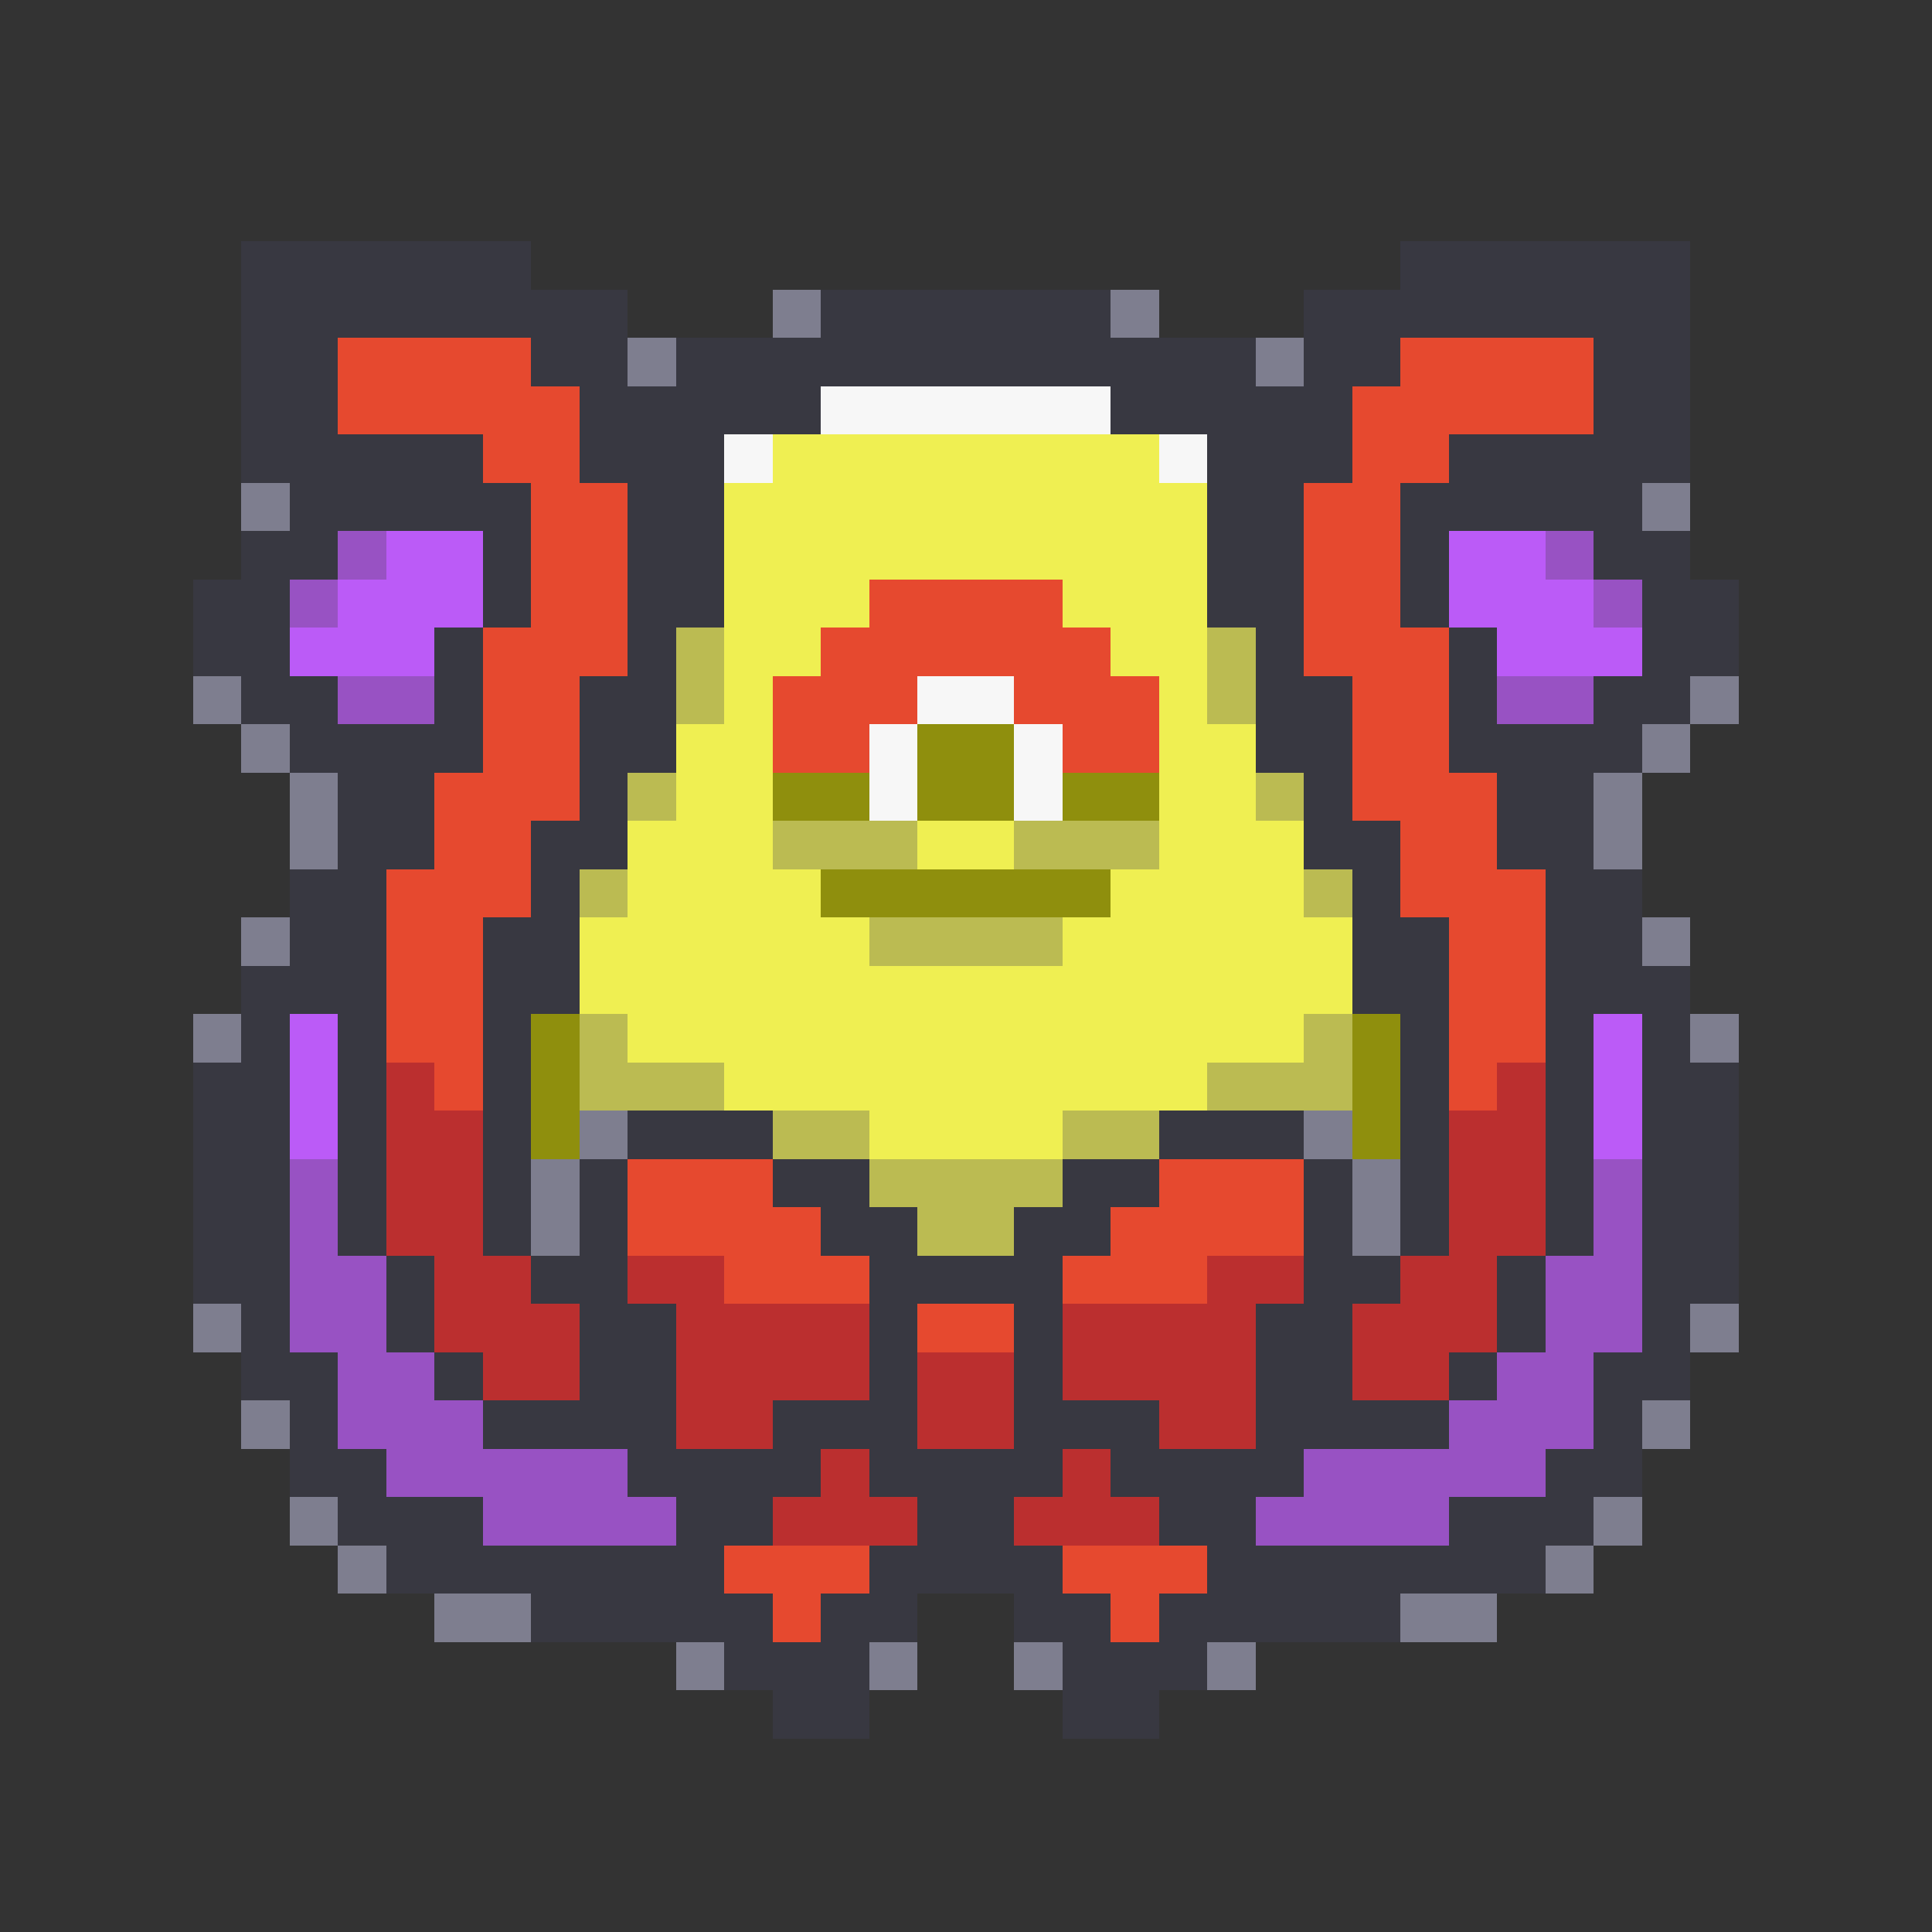 <svg xmlns="http://www.w3.org/2000/svg" viewBox="0 -0.5 40 40" shape-rendering="crispEdges">
<rect x="0" y="-0.5" width="40" height="40" fill="#333333" stroke="none"/>
<path stroke="#383841" d="M5 5h6M29 5h6M5 6h8M17 6h6M27 6h8M5 7h2M11 7h2M14 7h12M27 7h2M33 7h2M5 8h2M12 8h5M23 8h5M33 8h2M5 9h5M12 9h3M25 9h3M30 9h5M6 10h5M13 10h2M25 10h2M29 10h5M5 11h2M10 11h1M13 11h2M25 11h2M29 11h1M33 11h2M4 12h2M10 12h1M13 12h2M25 12h2M29 12h1M34 12h2M4 13h2M9 13h1M13 13h1M26 13h1M30 13h1M34 13h2M5 14h2M9 14h1M12 14h2M26 14h2M30 14h1M33 14h2M6 15h4M12 15h2M26 15h2M30 15h4M7 16h2M12 16h1M27 16h1M31 16h2M7 17h2M11 17h2M27 17h2M31 17h2M6 18h2M11 18h1M28 18h1M32 18h2M6 19h2M10 19h2M28 19h2M32 19h2M5 20h3M10 20h2M28 20h2M32 20h3M5 21h1M7 21h1M10 21h1M29 21h1M32 21h1M34 21h1M4 22h2M7 22h1M10 22h1M29 22h1M32 22h1M34 22h2M4 23h2M7 23h1M10 23h1M13 23h3M24 23h3M29 23h1M32 23h1M34 23h2M4 24h2M7 24h1M10 24h1M12 24h1M16 24h2M22 24h2M27 24h1M29 24h1M32 24h1M34 24h2M4 25h2M7 25h1M10 25h1M12 25h1M17 25h2M21 25h2M27 25h1M29 25h1M32 25h1M34 25h2M4 26h2M8 26h1M11 26h2M18 26h4M27 26h2M31 26h1M34 26h2M5 27h1M8 27h1M12 27h2M18 27h1M21 27h1M26 27h2M31 27h1M34 27h1M5 28h2M9 28h1M12 28h2M18 28h1M21 28h1M26 28h2M30 28h1M33 28h2M6 29h1M10 29h4M16 29h3M21 29h3M26 29h4M33 29h1M6 30h2M13 30h4M18 30h4M23 30h4M32 30h2M7 31h3M14 31h2M19 31h2M24 31h2M30 31h3M8 32h7M18 32h4M25 32h7M11 33h5M17 33h2M21 33h2M24 33h5M15 34h3M22 34h3M16 35h2M22 35h2" />
<path stroke="#7e7e8f" d="M16 6h1M23 6h1M13 7h1M26 7h1M5 10h1M34 10h1M4 14h1M35 14h1M5 15h1M34 15h1M6 16h1M33 16h1M6 17h1M33 17h1M5 19h1M34 19h1M4 21h1M35 21h1M12 23h1M27 23h1M11 24h1M28 24h1M11 25h1M28 25h1M4 27h1M35 27h1M5 29h1M34 29h1M6 31h1M33 31h1M7 32h1M32 32h1M9 33h2M29 33h2M14 34h1M18 34h1M21 34h1M25 34h1" />
<path stroke="#e6492f" d="M7 7h4M29 7h4M7 8h5M28 8h5M10 9h2M28 9h2M11 10h2M27 10h2M11 11h2M27 11h2M11 12h2M18 12h4M27 12h2M10 13h3M17 13h6M27 13h3M10 14h2M16 14h3M21 14h3M28 14h2M10 15h2M16 15h2M22 15h2M28 15h2M9 16h3M28 16h3M9 17h2M29 17h2M8 18h3M29 18h3M8 19h2M30 19h2M8 20h2M30 20h2M8 21h2M30 21h2M9 22h1M30 22h1M13 24h3M24 24h3M13 25h4M23 25h4M15 26h3M22 26h3M19 27h2M15 32h3M22 32h3M16 33h1M23 33h1" />
<path stroke="#f7f7f7" d="M17 8h6M15 9h1M24 9h1M19 14h2M18 15h1M21 15h1M18 16h1M21 16h1" />
<path stroke="#efef52" d="M16 9h8M15 10h10M15 11h10M15 12h3M22 12h3M15 13h2M23 13h2M15 14h1M24 14h1M14 15h2M24 15h2M14 16h2M24 16h2M13 17h3M19 17h2M24 17h3M13 18h4M23 18h4M12 19h6M22 19h6M12 20h16M13 21h14M15 22h10M18 23h4" />
<path stroke="#9852c3" d="M7 11h1M32 11h1M6 12h1M33 12h1M7 14h2M31 14h2M6 24h1M33 24h1M6 25h1M33 25h1M6 26h2M32 26h2M6 27h2M32 27h2M7 28h2M31 28h2M7 29h3M30 29h3M8 30h5M27 30h5M10 31h4M26 31h4" />
<path stroke="#bb5bf7" d="M8 11h2M30 11h2M7 12h3M30 12h3M6 13h3M31 13h3M6 21h1M33 21h1M6 22h1M33 22h1M6 23h1M33 23h1" />
<path stroke="#bbbb52" d="M14 13h1M25 13h1M14 14h1M25 14h1M13 16h1M26 16h1M16 17h3M21 17h3M12 18h1M27 18h1M18 19h4M12 21h1M27 21h1M12 22h3M25 22h3M16 23h2M22 23h2M18 24h4M19 25h2" />
<path stroke="#8f8f0d" d="M19 15h2M16 16h2M19 16h2M22 16h2M17 18h6M11 21h1M28 21h1M11 22h1M28 22h1M11 23h1M28 23h1" />
<path stroke="#bb2f2f" d="M8 22h1M31 22h1M8 23h2M30 23h2M8 24h2M30 24h2M8 25h2M30 25h2M9 26h2M13 26h2M25 26h2M29 26h2M9 27h3M14 27h4M22 27h4M28 27h3M10 28h2M14 28h4M19 28h2M22 28h4M28 28h2M14 29h2M19 29h2M24 29h2M17 30h1M22 30h1M16 31h3M21 31h3" />
</svg>